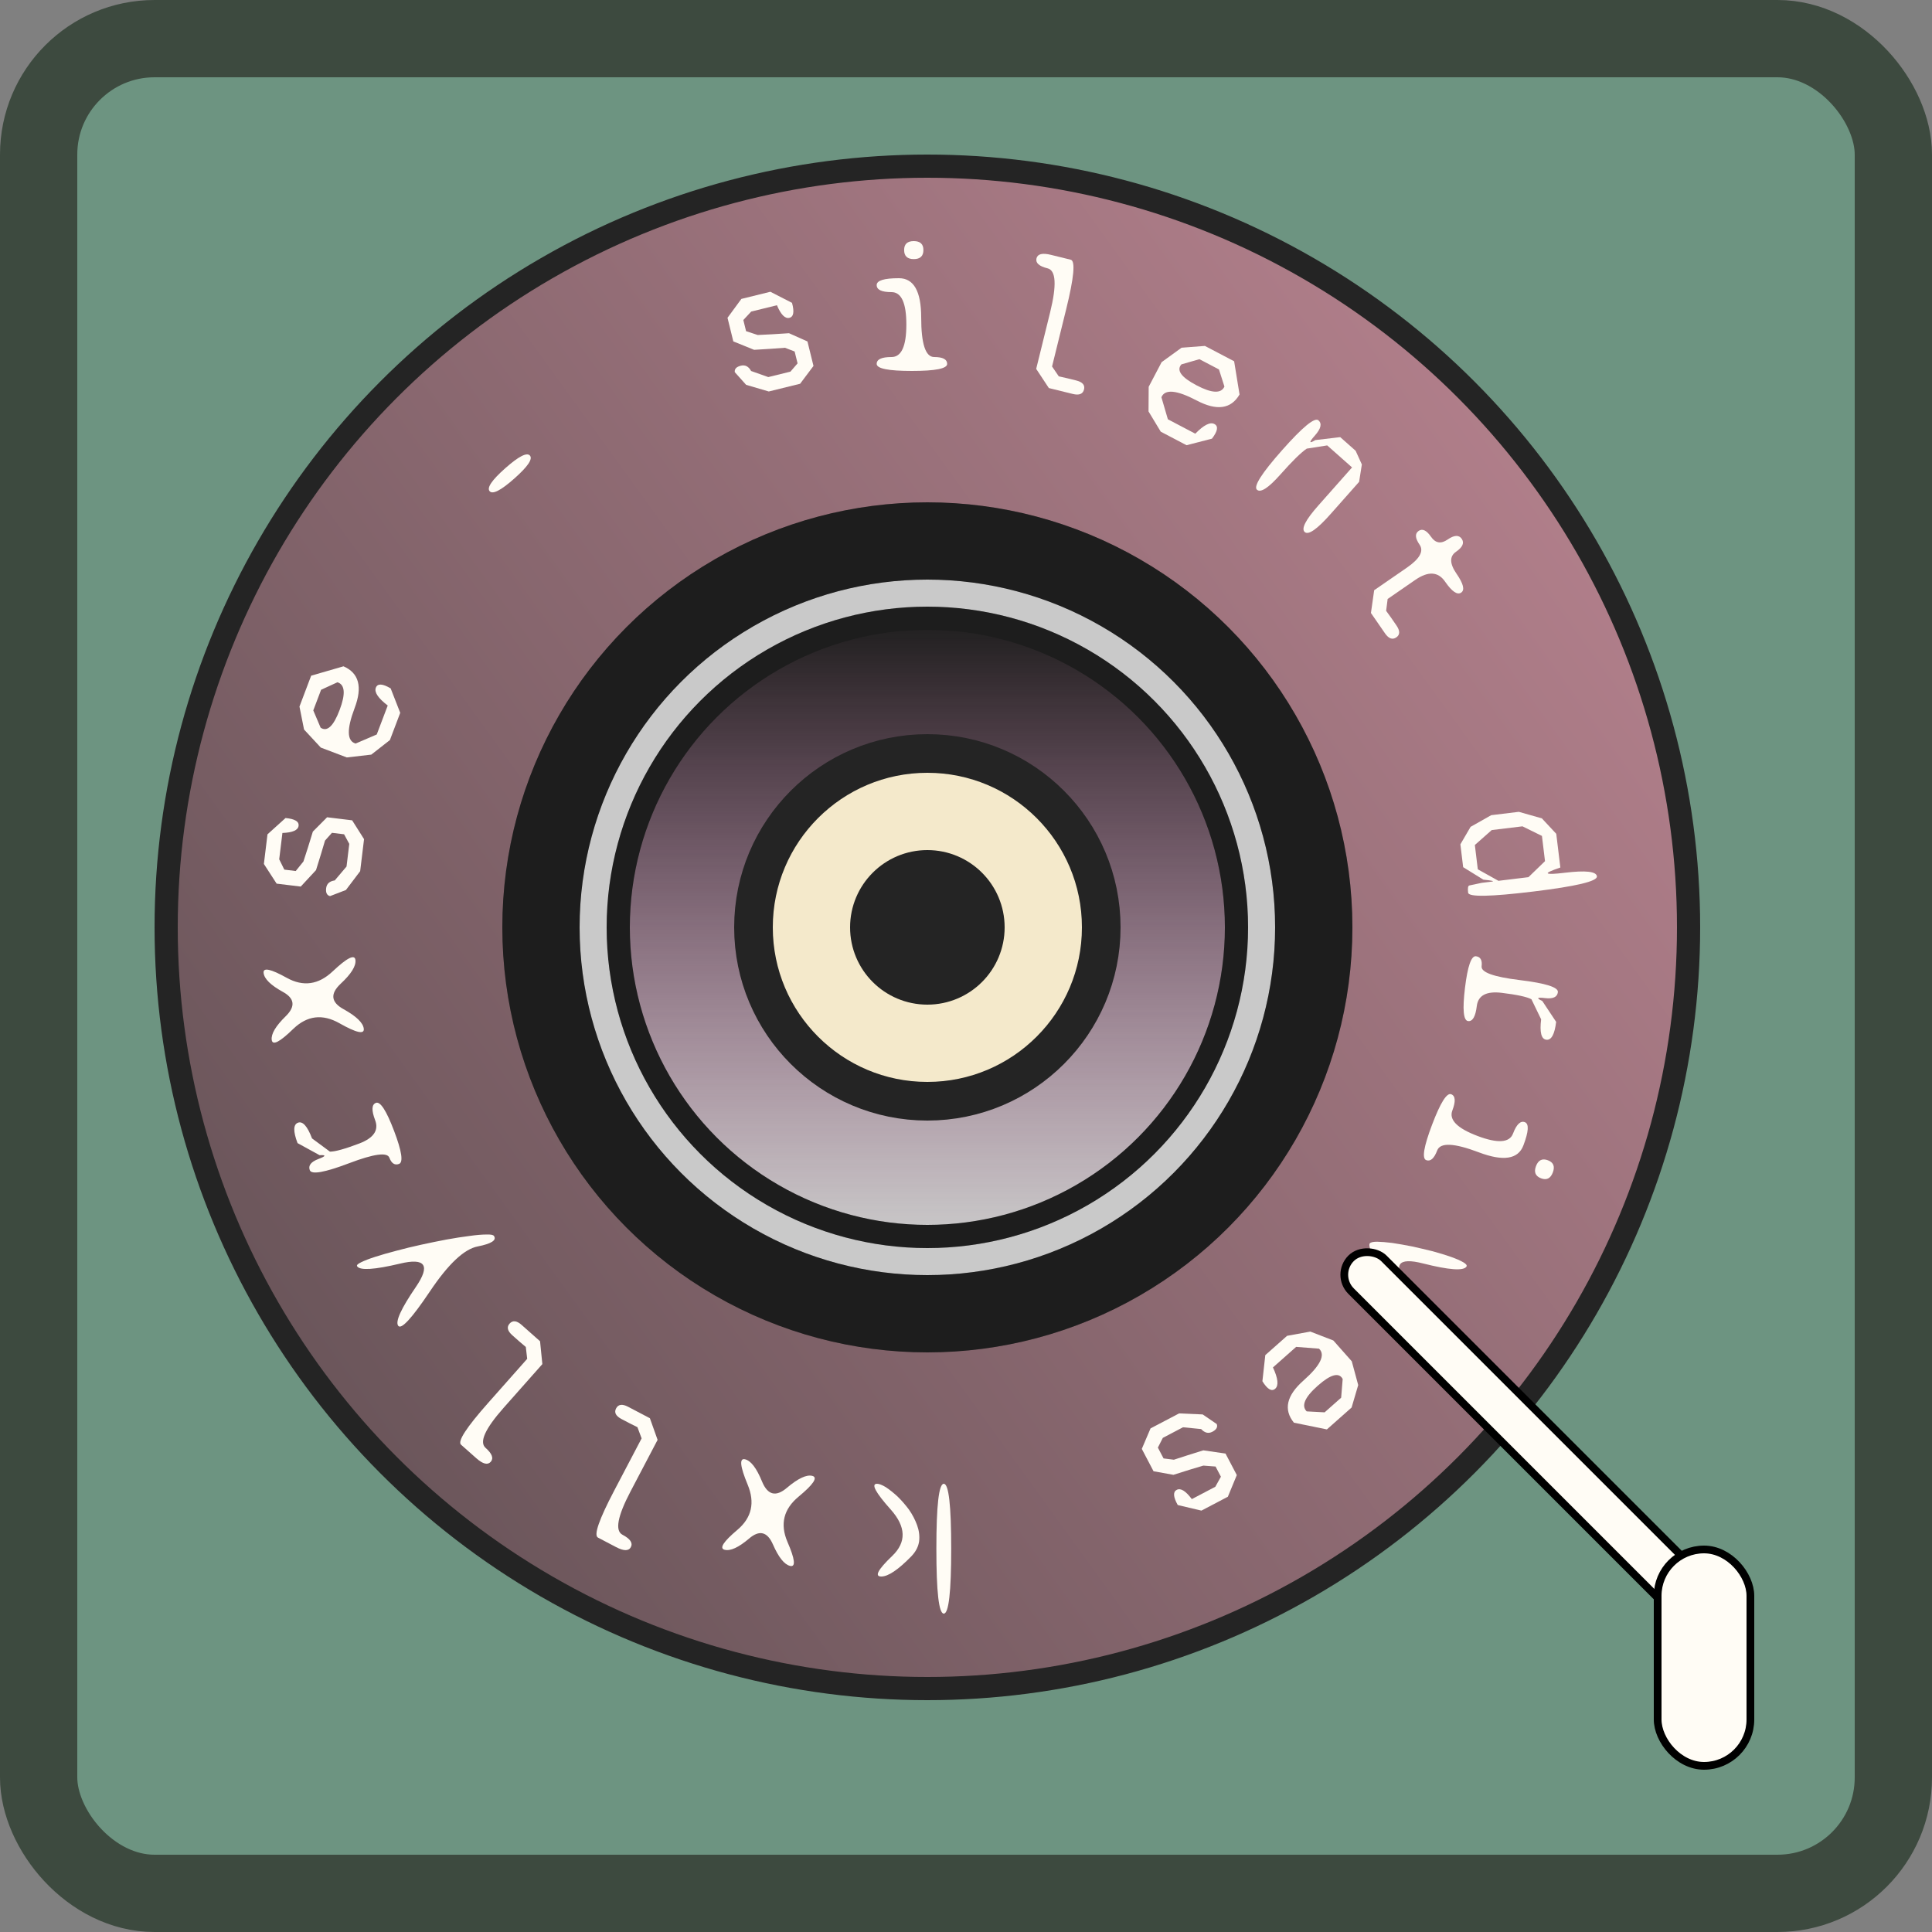   <svg viewBox="0 0 250 250" fill="none" xmlns="http://www.w3.org/2000/svg" xmlnsAnim="http://www.w3.org/2000/anim" anim="" animTransformOrigin="50% 50%" animDuration="0.01" animEase="none">
    <rect x="0" y="0" width="250" height="250" fill="#808080" stroke="none"/>
    <g id="02dec831">
      <g id="77ebf47d">
        <rect id="b2a67512" x="5" y="5" width="240" height="240" rx="15" fill="#6D9481" stroke="#3D4A3F" stroke-width="10"></rect>
        <g id="a57d05fe" anim="" animRotation="0|360" animDelay="0.005" animDuration="1">
          <circle id="eb22481f" cx="120" cy="120" r="98.5" fill="url(#f9f120d7)" stroke="#242424" stroke-width="3"></circle>
          <g id="a083e8fe">
            <circle cx="120" cy="120" r="50" fill="#C9C9C9"></circle>
            <circle cx="120" cy="120" r="50" stroke="#242424" stroke-width="10"></circle>
            <circle cx="120" cy="120" r="50" stroke="black" stroke-opacity="0.2" stroke-width="10"></circle>
          </g>
          <g id="5c8c6380">
            <circle cx="120" cy="120" r="40" fill="url(#46039ccf)"></circle>
            <circle cx="120" cy="120" r="40" stroke="#242424" stroke-width="3"></circle>
            <circle cx="120" cy="120" r="40" stroke="black" stroke-opacity="0.2" stroke-width="3"></circle>
          </g>
          <circle id="3639c42e" cx="120" cy="120" r="22.5" fill="#F4E9CB" stroke="#242424" stroke-width="5"></circle>
          <circle id="04b3b70a" cx="120" cy="120" r="7.5" fill="#242424" stroke="#242424" stroke-width="5"></circle>
          <g id="d978c33f">
            <path id="384866af" d="M123.086 200.4C123.086 206 122.766 208.8 122.126 208.8C121.486 208.8 121.166 206 121.166 200.4C121.166 194.8 121.486 192 122.126 192C122.766 192 123.086 194.8 123.086 200.4ZM115.262 195.336C113.278 193.112 112.686 192 113.486 192C113.758 192 114.134 192.144 114.614 192.432C115.078 192.736 115.582 193.136 116.126 193.632C116.654 194.144 117.15 194.712 117.614 195.336C118.062 195.976 118.414 196.648 118.67 197.352C118.926 198.056 119.014 198.752 118.934 199.44C118.838 200.128 118.51 200.768 117.95 201.36C116.238 203.12 114.934 204 114.038 204C113.126 204 113.598 203.112 115.454 201.336C117.31 199.56 117.246 197.56 115.262 195.336Z" fill="#FFFCF5"></path>
            <path id="0f30cfdc" d="M96.411 188.833C97.173 189.021 97.907 189.985 98.615 191.725C99.339 193.469 100.411 193.733 101.831 192.517C103.267 191.306 104.358 190.792 105.103 190.976C105.864 191.163 105.272 192.064 103.325 193.677C101.398 195.278 100.919 197.22 101.889 199.502C102.879 201.773 102.993 202.815 102.232 202.627C101.486 202.443 100.75 201.52 100.022 199.858C99.295 198.195 98.262 197.941 96.923 199.094C95.569 200.243 94.519 200.726 93.773 200.542C93.043 200.362 93.593 199.5 95.423 197.958C97.277 196.388 97.716 194.436 96.743 192.103C95.76 189.735 95.65 188.645 96.411 188.833Z" fill="#FFFCF5"></path>
            <path id="f9d4d431" d="M80.433 183.628C79.682 183.233 79.445 182.774 79.72 182.25C80.002 181.712 80.519 181.64 81.27 182.034L84.096 183.517L85.093 186.317L81.591 192.99C79.903 196.206 79.555 198.075 80.547 198.595C81.553 199.123 81.915 199.656 81.632 200.195C81.357 200.719 80.716 200.717 79.711 200.189L77.373 198.962C76.806 198.665 77.508 196.639 79.478 192.884L83.025 186.126L82.484 184.677C82.18 184.535 81.857 184.375 81.517 184.196C81.177 184.018 80.816 183.828 80.433 183.628Z" fill="#FFFCF5"></path>
            <path id="9dc40c9c" d="M66.299 172.787C65.665 172.225 65.544 171.722 65.936 171.279C66.339 170.824 66.858 170.877 67.493 171.44L69.882 173.556L70.18 176.514L65.183 182.155C62.775 184.874 61.99 186.604 62.828 187.347C63.678 188.1 63.902 188.705 63.499 189.16C63.106 189.603 62.485 189.448 61.634 188.695L59.658 186.944C59.179 186.519 60.346 184.72 63.157 181.546L68.218 175.833L68.04 174.297C67.778 174.086 67.503 173.853 67.216 173.599C66.928 173.344 66.623 173.074 66.299 172.787Z" fill="#FFFCF5"></path>
            <path id="fdea6147" d="M46.218 163.864C46.118 163.719 46.288 163.543 46.728 163.336C47.147 163.125 47.753 162.891 48.548 162.634C49.343 162.377 50.259 162.114 51.298 161.844C52.314 161.57 53.379 161.311 54.494 161.067C55.608 160.822 56.707 160.598 57.791 160.394C58.862 160.199 59.845 160.046 60.74 159.934C61.625 159.809 62.35 159.746 62.913 159.746C63.481 159.723 63.815 159.784 63.915 159.929C64.297 160.482 63.598 160.935 61.82 161.288C60.068 161.622 58.005 163.562 55.63 167.107C53.272 170.62 51.903 172.1 51.521 171.547C51.139 170.994 51.906 169.317 53.823 166.517C55.726 163.725 55.035 162.725 51.751 163.515C48.444 164.3 46.599 164.417 46.218 163.864Z" fill="#FFFCF5"></path>
            <path id="386ee3f1" d="M40.376 147.309L42.694 149.022C43.363 149.026 44.624 148.675 46.48 147.972C48.349 147.262 49.038 146.257 48.544 144.955C48.056 143.669 48.089 142.921 48.643 142.711C49.211 142.495 49.995 143.704 50.993 146.337C51.992 148.97 52.206 150.394 51.638 150.61C51.084 150.82 50.666 150.551 50.382 149.803C50.104 149.07 48.372 149.307 45.186 150.516C42.014 151.719 40.315 152.021 40.088 151.423C39.861 150.824 40.234 150.341 41.206 149.972C41.685 149.79 41.943 149.658 41.98 149.576C41.996 149.484 41.788 149.452 41.353 149.48L38.502 147.917C37.923 146.391 37.941 145.512 38.554 145.279C39.167 145.047 39.775 145.723 40.376 147.309Z" fill="#FFFCF5"></path>
            <path id="7926b00b" d="M45.993 124.221C46.088 124.999 45.447 126.028 44.071 127.307C42.697 128.602 42.83 129.698 44.47 130.595C46.112 131.508 46.98 132.345 47.072 133.108C47.167 133.886 46.115 133.651 43.916 132.403C41.736 131.169 39.75 131.41 37.96 133.126C36.188 134.856 35.254 135.332 35.16 134.554C35.067 133.792 35.669 132.776 36.965 131.506C38.262 130.237 38.134 129.18 36.581 128.338C35.026 127.479 34.202 126.668 34.11 125.906C34.019 125.159 35.019 125.368 37.111 126.532C39.236 127.709 41.217 127.428 43.053 125.69C44.919 123.932 45.899 123.443 45.993 124.221Z" fill="#FFFCF5"></path>
            <path id="4dd5ced5" d="M42.204 114.928C42.274 114.356 42.645 114.022 43.317 113.926L44.841 112.129L45.197 109.198L44.525 107.956L42.953 107.766L42.057 108.769C41.895 109.313 41.718 109.904 41.528 110.542C41.322 111.178 41.11 111.861 40.892 112.592L38.917 114.722L35.796 114.343L34.147 111.797L34.612 107.962L36.948 105.852C38.143 105.965 38.707 106.299 38.639 106.855C38.57 107.427 37.871 107.737 36.544 107.785L36.13 111.192L36.79 112.529L38.267 112.709L39.263 111.476C39.444 110.917 39.637 110.32 39.843 109.685C40.051 109.033 40.264 108.342 40.482 107.61L42.327 105.755L45.567 106.149L47.108 108.584L46.605 112.73L44.762 115.166L42.708 115.956C42.301 115.858 42.133 115.515 42.204 114.928Z" fill="#FFFCF5"></path>
            <path id="8011331b" d="M48.633 88.99C48.849 88.421 49.488 88.45 50.551 89.076L51.789 92.24L50.453 95.764L48.045 97.648L44.878 98.013L41.512 96.736L39.343 94.399L38.751 91.428L40.265 87.433L44.447 86.221C46.447 87.083 46.928 88.882 45.89 91.62C44.846 94.373 44.89 95.904 46.022 96.213L48.751 95.041L50.172 91.293C48.925 90.341 48.412 89.573 48.633 88.99ZM40.538 91.926L41.488 94.16C42.33 94.736 43.148 93.977 43.943 91.882C44.737 89.788 44.644 88.589 43.664 88.286L41.551 89.255L40.538 91.926Z" fill="#FFFCF5"></path>
            <path id="9b105831" d="M65.377 60.591C67.113 59.052 68.178 58.505 68.57 58.948C68.963 59.391 68.291 60.382 66.555 61.92C64.818 63.459 63.754 64.007 63.361 63.563C62.969 63.12 63.641 62.13 65.377 60.591Z" fill="#FFFCF5"></path>
            <path id="6c60191e" d="M95.864 47.322C96.424 47.184 96.867 47.413 97.195 48.008L99.416 48.795L102.282 48.089L103.205 47.02L102.826 45.483L101.571 45.001C101.004 45.042 100.389 45.086 99.725 45.135C99.057 45.167 98.343 45.212 97.582 45.267L94.891 44.176L94.139 41.123L95.934 38.678L99.686 37.754L102.486 39.189C102.805 40.346 102.692 40.992 102.148 41.126C101.589 41.264 101.051 40.721 100.535 39.497L97.203 40.318L96.187 41.409L96.543 42.854L98.049 43.348C98.635 43.319 99.261 43.288 99.929 43.255C100.612 43.219 101.334 43.172 102.095 43.117L104.484 44.184L105.265 47.353L103.534 49.658L99.479 50.658L96.549 49.798L95.081 48.158C95.028 47.742 95.289 47.464 95.864 47.322Z" fill="#FFFCF5"></path>
            <path id="95db1b8f" d="M119.49 32.352C119.49 33.136 119.074 33.528 118.242 33.528C117.41 33.528 116.994 33.136 116.994 32.352C116.994 31.584 117.41 31.2 118.242 31.2C119.074 31.2 119.49 31.584 119.49 32.352ZM120.882 46.2C122.002 46.2 122.562 46.496 122.562 47.088C122.562 47.696 121.042 48 118.002 48C114.962 48 113.442 47.696 113.442 47.088C113.442 46.496 114.082 46.2 115.362 46.2C116.642 46.2 117.282 44.8 117.282 42C117.282 39.2 116.642 37.8 115.362 37.8C114.082 37.8 113.442 37.496 113.442 36.888C113.442 36.296 114.402 36 116.322 36C118.242 36 119.202 37.696 119.202 41.088C119.202 44.496 119.762 46.2 120.882 46.2Z" fill="#FFFCF5"></path>
            <path id="57a5a526" d="M139.251 49.23C140.074 49.433 140.415 49.822 140.273 50.396C140.128 50.987 139.643 51.18 138.82 50.977L135.721 50.214L134.083 47.733L135.886 40.416C136.755 36.89 136.646 34.992 135.559 34.724C134.456 34.453 133.977 34.021 134.122 33.431C134.264 32.856 134.886 32.705 135.989 32.977L138.553 33.609C139.174 33.762 138.977 35.897 137.963 40.014L136.136 47.424L137.008 48.702C137.338 48.767 137.69 48.845 138.062 48.937C138.435 49.029 138.831 49.126 139.251 49.23Z" fill="#FFFCF5"></path>
            <path id="99b1a23c" d="M157.143 54.868C157.681 55.151 157.576 55.782 156.827 56.762L153.536 57.61L150.2 55.859L148.619 53.24L148.639 50.052L150.312 46.865L152.893 44.994L155.914 44.763L159.697 46.749L160.396 51.046C159.3 52.928 157.455 53.189 154.863 51.828C152.256 50.46 150.731 50.319 150.287 51.405L151.122 54.256L154.671 56.119C155.767 54.995 156.591 54.578 157.143 54.868ZM155.204 46.478L152.872 47.151C152.199 47.918 152.854 48.822 154.837 49.863C156.82 50.904 158.022 50.956 158.441 50.02L157.733 47.805L155.204 46.478Z" fill="#FFFCF5"></path>
            <path id="b14bc801" d="M175.42 58.332L176.224 60.102L175.867 62.351L172.191 66.501C170.43 68.489 169.31 69.271 168.831 68.847C168.352 68.422 168.94 67.276 170.595 65.408L174.955 60.485L171.74 57.636L169.096 58.051C168.355 58.549 167.221 59.661 165.693 61.386C164.145 63.134 163.131 63.796 162.652 63.372C162.172 62.947 163.259 61.238 165.911 58.244C168.564 55.25 170.129 53.965 170.608 54.389C171.088 54.814 170.934 55.469 170.149 56.355C169.354 57.254 169.371 57.451 170.202 56.947L173.426 56.565L175.42 58.332Z" fill="#FFFCF5"></path>
            <path id="728e934a" d="M186.993 75.263C186.093 73.959 184.807 73.884 183.135 75.039L179.56 77.507L179.365 79.041C179.569 79.308 179.78 79.6 179.998 79.916C180.216 80.232 180.448 80.568 180.693 80.924C181.175 81.622 181.172 82.139 180.685 82.475C180.185 82.82 179.694 82.644 179.212 81.946L177.399 79.319L177.817 76.376L182.044 73.459C183.716 72.304 184.266 71.312 183.694 70.483C183.112 69.64 183.071 69.046 183.572 68.7C184.059 68.364 184.593 68.617 185.175 69.46C185.748 70.29 186.462 70.409 187.318 69.818C188.173 69.227 188.783 69.195 189.147 69.722C189.51 70.249 189.264 70.808 188.408 71.398C187.552 71.989 187.574 72.936 188.474 74.24C189.365 75.531 189.566 76.344 189.079 76.68C188.579 77.026 187.883 76.553 186.993 75.263Z" fill="#FFFCF5"></path>
            <path id="848ec1af" d="M206.641 113.397C206.718 114.032 203.977 114.687 198.418 115.362C192.859 116.037 190.044 116.089 189.975 115.517C189.906 114.945 189.956 114.633 190.127 114.58L191.73 114.24L192.969 114.09C193.223 114.059 193.259 114.022 193.076 113.98C192.91 113.936 192.533 113.885 191.946 113.827L189.332 112.211L188.973 109.256L190.294 106.992L192.964 105.484L196.537 105.05L199.517 105.897L201.379 107.895L201.909 112.255C200.733 112.655 200.191 112.907 200.284 113.008C200.394 113.124 201.125 113.099 202.475 112.935C205.175 112.607 206.564 112.761 206.641 113.397ZM191.227 112.488L193.898 113.977L197.781 113.505L199.923 111.432L199.527 108.168L197.007 106.927L193.028 107.41L190.845 109.343L191.227 112.488Z" fill="#FFFCF5"></path>
            <path id="a35d25a6" d="M199.422 131.897L198.166 129.302C197.575 128.989 196.295 128.712 194.326 128.473C192.34 128.232 191.264 128.802 191.096 130.184C190.93 131.55 190.553 132.198 189.966 132.126C189.362 132.053 189.23 130.619 189.569 127.823C189.909 125.028 190.38 123.667 190.984 123.74C191.572 123.811 191.817 124.244 191.721 125.038C191.626 125.816 193.271 126.411 196.654 126.822C200.021 127.231 201.666 127.753 201.589 128.388C201.512 129.023 200.957 129.278 199.925 129.153C199.416 129.091 199.127 129.088 199.055 129.144C198.998 129.218 199.168 129.343 199.566 129.52L201.364 132.229C201.168 133.849 200.744 134.62 200.092 134.541C199.441 134.462 199.218 133.58 199.422 131.897Z" fill="#FFFCF5"></path>
            <path id="d4fd9b43" d="M199.415 152.474C198.682 152.196 198.463 151.668 198.758 150.89C199.053 150.112 199.567 149.862 200.3 150.14C201.018 150.412 201.23 150.938 200.935 151.716C200.64 152.494 200.133 152.746 199.415 152.474ZM185.974 148.864C185.576 149.912 185.101 150.33 184.548 150.12C183.979 149.905 184.234 148.376 185.312 145.533C186.39 142.691 187.213 141.377 187.781 141.593C188.335 141.803 188.385 142.506 187.931 143.703C187.477 144.9 188.559 145.995 191.177 146.988C193.795 147.981 195.331 147.879 195.785 146.682C196.239 145.485 196.75 144.995 197.318 145.21C197.872 145.42 197.808 146.423 197.127 148.218C196.447 150.013 194.52 150.309 191.349 149.107C188.162 147.898 186.371 147.817 185.974 148.864Z" fill="#FFFCF5"></path>
            <path id="5fc45d5c" d="M184.477 171.551C184.368 171.709 184.145 171.652 183.807 171.381C183.47 171.109 183.064 170.683 182.59 170.103C182.12 169.545 181.62 168.889 181.09 168.134C180.565 167.402 180.052 166.64 179.55 165.846C179.052 165.074 178.611 164.333 178.228 163.621C177.848 162.931 177.567 162.339 177.384 161.843C177.192 161.36 177.146 161.047 177.246 160.902C177.346 160.757 177.66 160.682 178.188 160.677C178.708 160.686 179.361 160.739 180.15 160.836C180.942 160.955 181.792 161.104 182.699 161.283C183.61 161.484 184.505 161.694 185.385 161.912C186.268 162.153 187.054 162.394 187.743 162.636C188.444 162.887 188.982 163.122 189.356 163.341C189.73 163.56 189.862 163.749 189.753 163.907C189.362 164.473 187.502 164.337 184.174 163.497C180.855 162.645 180.173 163.632 182.129 166.46C184.094 169.275 184.877 170.972 184.477 171.551Z" fill="#FFFCF5"></path>
            <path id="154c1e4a" d="M165.013 179.699C164.558 180.102 164.005 179.78 163.354 178.731L163.729 175.353L166.549 172.855L169.557 172.306L172.531 173.455L174.918 176.149L175.752 179.226L174.896 182.133L171.698 184.966L167.433 184.096C166.062 182.403 166.472 180.586 168.664 178.644C170.867 176.692 171.54 175.316 170.681 174.516L167.72 174.286L164.72 176.944C165.382 178.367 165.48 179.285 165.013 179.699ZM173.545 180.861L173.742 178.442C173.264 177.54 172.187 177.832 170.51 179.317C168.833 180.803 168.359 181.907 169.086 182.632L171.407 182.755L173.545 180.861Z" fill="#FFFCF5"></path>
            <path id="3fd9a822" d="M156.884 185.268C156.374 185.535 155.888 185.42 155.428 184.921L153.083 184.688L150.469 186.06L149.828 187.318L150.564 188.72L151.899 188.887C152.439 188.712 153.026 188.521 153.659 188.316C154.299 188.124 154.982 187.91 155.707 187.674L158.581 188.09L160.042 190.874L158.885 193.677L155.463 195.473L152.4 194.75C151.814 193.702 151.769 193.048 152.265 192.788C152.775 192.52 153.427 192.919 154.221 193.984L157.26 192.389L157.986 191.086L157.294 189.769L155.714 189.649C155.152 189.818 154.55 189.998 153.91 190.19C153.256 190.388 152.566 190.606 151.84 190.842L149.266 190.378L147.749 187.487L148.878 184.835L152.575 182.894L155.627 183.027L157.444 184.269C157.594 184.66 157.408 184.993 156.884 185.268Z" fill="#FFFCF5"></path>
          </g>
        </g>
        <rect id="be88b0bd" x="172.707" y="164.95" width="6" height="69.711" rx="3" transform="rotate(-45 172.707 164.95)" fill="#FFFCF5" stroke="black"></rect>
        <rect id="6c11d517" x="214.5" y="200.5" width="12" height="28" rx="6" fill="#FFFCF5" stroke="black"></rect>
      </g>
    </g>
    <defs>
      <linearGradient id="f9f120d7" x1="334" y1="-66.5" x2="-92" y2="241.5" gradientUnits="userSpaceOnUse">
        <stop stop-color="#F1A4B6"></stop>
        <stop offset="1" stop-color="#383838"></stop>
      </linearGradient>
      <linearGradient id="46039ccf" x1="120" y1="80" x2="120" y2="160" gradientUnits="userSpaceOnUse">
        <stop stop-color="#1E1E1E"></stop>
        <stop offset="1" stop-color="#6A0B44" stop-opacity="0"></stop>
      </linearGradient>
    </defs>
  </svg>

